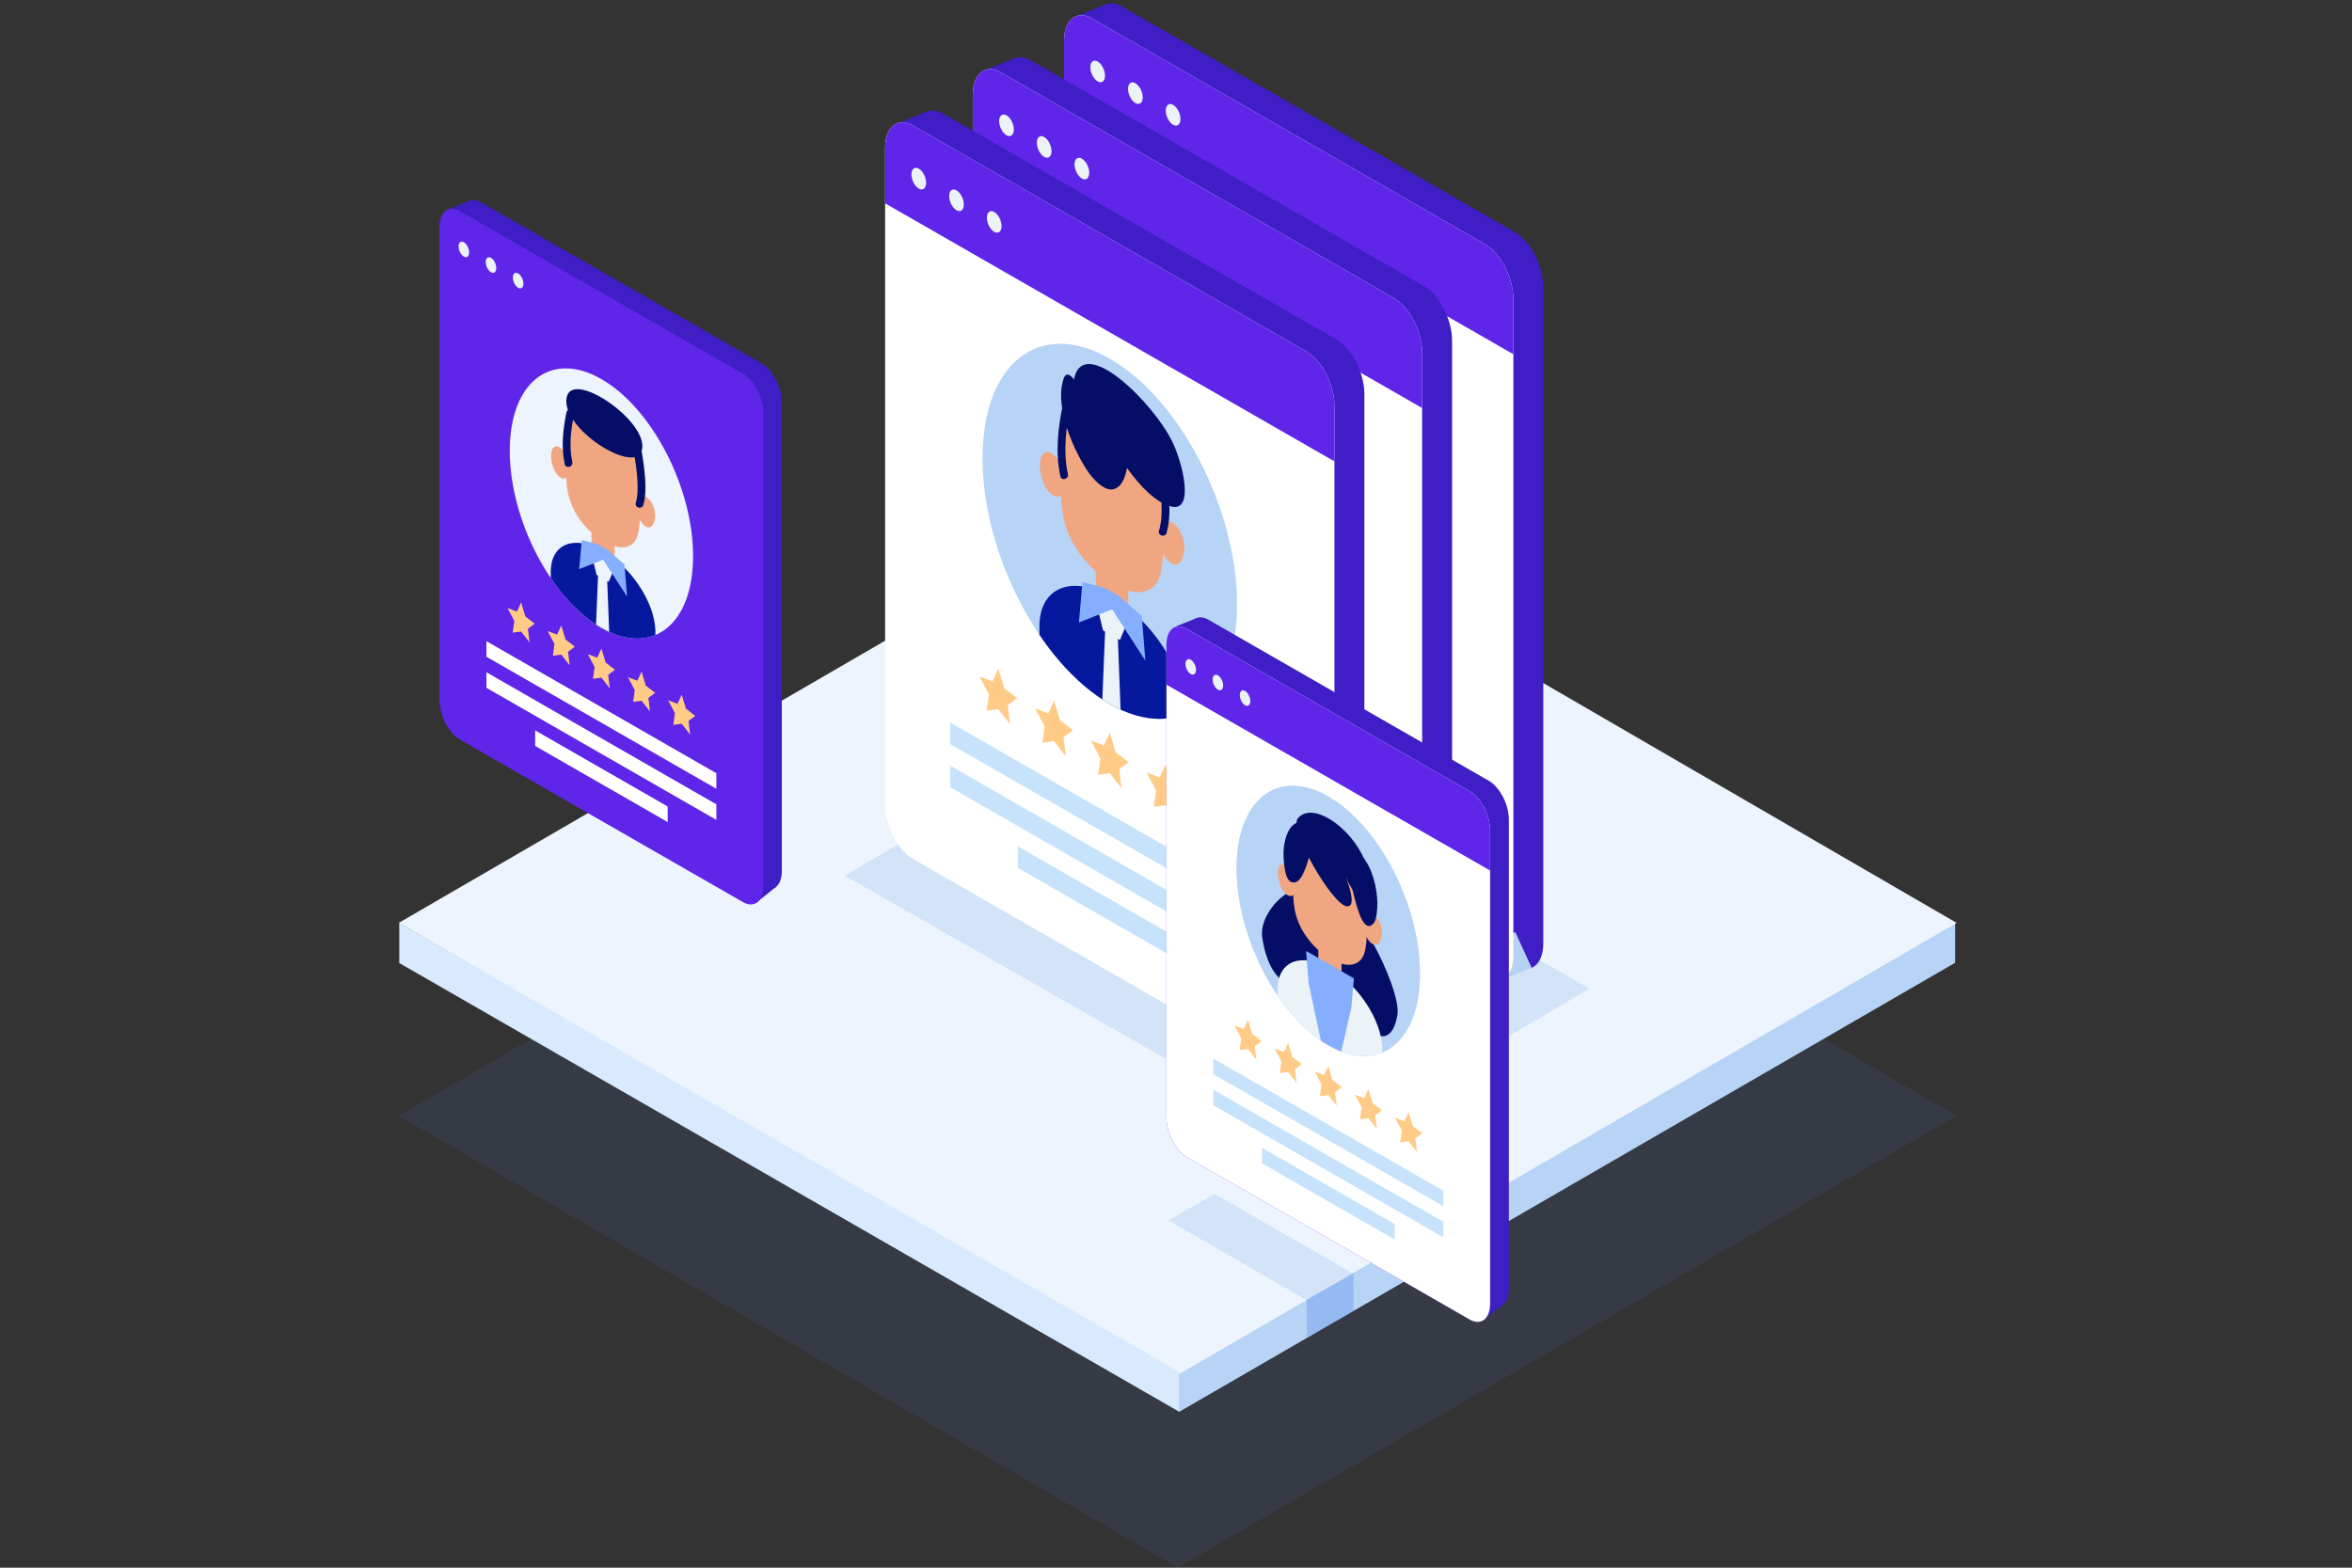 <?xml version="1.0" encoding="utf-8"?>
<!-- Generator: Adobe Illustrator 24.2.3, SVG Export Plug-In . SVG Version: 6.00 Build 0)  -->
<svg version="1.1" id="OBJECTS" xmlns="http://www.w3.org/2000/svg" xmlns:xlink="http://www.w3.org/1999/xlink" x="0px" y="0px"
	 viewBox="0 0 750 500" style="enable-background:new 0 0 750 500;" xml:space="preserve">
<rect x="0" y="0" width="750" height="500" fill="#333333" stroke="none"/>
<style type="text/css">
	.st0{opacity:0.1;fill:#467DE4;}
	.st1{fill:#B7D4F6;}
	.st2{fill:#EEF4FD;}
	.st3{fill:#D9EAFF;}
	.st4{opacity:0.2;fill:#69A5ED;}
	.st5{fill:#3F1EC6;}
	.st6{fill:#B6D2F3;}
	.st7{clip-path:url(#SVGID_2_);fill:#FFFFFF;}
	.st8{clip-path:url(#SVGID_2_);fill:#5F25E9;}
	.st9{fill:#ECF3F7;}
	.st10{clip-path:url(#SVGID_4_);fill:#45A2F1;}
	.st11{clip-path:url(#SVGID_4_);}
	.st12{fill:#06189D;}
	.st13{fill:#040E67;}
	.st14{clip-path:url(#SVGID_4_);fill:#ECF3F7;}
	.st15{clip-path:url(#SVGID_4_);fill:#85AEFE;}
	.st16{fill:#FFCB87;}
	.st17{opacity:0.3;fill:#45A2F1;}
	.st18{clip-path:url(#SVGID_6_);fill:#FFFFFF;}
	.st19{clip-path:url(#SVGID_6_);fill:#5F25E9;}
	.st20{clip-path:url(#SVGID_8_);fill:#45A2F1;}
	.st21{clip-path:url(#SVGID_8_);}
	.st22{clip-path:url(#SVGID_8_);fill:#ECF3F7;}
	.st23{clip-path:url(#SVGID_8_);fill:#85AEFE;}
	.st24{clip-path:url(#SVGID_10_);fill:#FFFFFF;}
	.st25{clip-path:url(#SVGID_10_);fill:#5F25E9;}
	.st26{clip-path:url(#SVGID_12_);fill:#B7D4F6;}
	.st27{clip-path:url(#SVGID_12_);}
	.st28{fill:#F0A681;}
	.st29{clip-path:url(#SVGID_12_);fill:#ECF3F7;}
	.st30{clip-path:url(#SVGID_12_);fill:#85AEFE;}
	.st31{clip-path:url(#SVGID_14_);fill:#5F25E9;}
	.st32{clip-path:url(#SVGID_16_);fill:#EEF4FD;}
	.st33{clip-path:url(#SVGID_16_);}
	.st34{clip-path:url(#SVGID_16_);fill:#85AEFE;}
	.st35{fill:#FFFFFF;}
	.st36{clip-path:url(#SVGID_18_);fill:#FFFFFF;}
	.st37{clip-path:url(#SVGID_18_);fill:#5F25E9;}
	.st38{clip-path:url(#SVGID_20_);fill:#B7D4F6;}
	.st39{clip-path:url(#SVGID_20_);}
	.st40{clip-path:url(#SVGID_20_);fill:#85AEFE;}
	.st41{clip-path:url(#SVGID_22_);}
	.st42{opacity:0.3;fill:#467DE4;}
</style>
<g>
	<polygon class="st0" points="375.54,211.72 127.14,355.86 375.54,500 623.93,355.86 	"/>
	<g>
		<g>
			<polygon class="st1" points="376.06,450.26 623.45,307.07 623.45,294.34 376.06,437.53 			"/>
			<polygon class="st2" points="375.54,150.21 127.14,294.35 375.54,438.49 623.93,294.35 			"/>
			<polygon class="st3" points="376.14,450.33 127.32,307.15 127.32,294.42 376.14,437.61 			"/>
		</g>
		<polygon class="st4" points="421.19,365.9 269.36,279.32 355.04,228.7 506.87,315.28 		"/>
		<g>
			<path class="st5" d="M492.12,300.91c0,6.76-4.04,9.92-9.02,7.06l-125.24-71.94c-4.98-2.86-9.02-10.66-9.02-17.42V9.19
				c0-6.76,4.04-9.92,9.02-7.06L483.1,74.07c4.98,2.86,9.02,10.66,9.02,17.42V300.91z"/>
			<g>
				<polygon class="st5" points="343.29,5.16 352.82,1.35 357.95,11.36 348.53,16.6 				"/>
				<polygon class="st6" points="488.41,308.68 478.88,312.5 473.75,302.49 483.17,297.24 				"/>
			</g>
			<g>
				<g>
					<g>
						<defs>
							<path id="SVGID_1_" d="M482.58,304.73c0,6.76-4.04,9.92-9.02,7.06l-125.24-71.94c-4.98-2.86-9.02-10.66-9.02-17.42V13.01
								c0-6.76,4.04-9.92,9.02-7.06l125.24,71.94c4.98,2.86,9.02,10.66,9.02,17.42V304.73z"/>
						</defs>
						<clipPath id="SVGID_2_">
							<use xlink:href="#SVGID_1_"  style="overflow:visible;"/>
						</clipPath>
						<path class="st7" d="M482.58,304.73c0,6.76-4.04,9.92-9.02,7.06l-125.24-71.94c-4.98-2.86-9.02-10.66-9.02-17.42V13.01
							c0-6.76,4.04-9.92,9.02-7.06l125.24,71.94c4.98,2.86,9.02,10.66,9.02,17.42V304.73z"/>
						<polygon class="st8" points="501.61,123.92 324.6,22.24 324.6,-28.53 501.61,73.15 						"/>
					</g>
					<g>
						<path class="st9" d="M352.37,24.14c0,1.75-1.05,2.57-2.34,1.83c-1.29-0.74-2.34-2.76-2.34-4.52c0-1.75,1.05-2.57,2.34-1.83
							C351.32,20.37,352.37,22.39,352.37,24.14z"/>
						<path class="st9" d="M364.39,31.05c0,1.75-1.05,2.57-2.34,1.83c-1.29-0.74-2.34-2.76-2.34-4.52c0-1.75,1.05-2.57,2.34-1.83
							C363.35,27.28,364.39,29.3,364.39,31.05z"/>
						<path class="st9" d="M376.42,37.96c0,1.75-1.05,2.57-2.34,1.83c-1.29-0.74-2.34-2.76-2.34-4.52c0-1.75,1.05-2.57,2.34-1.83
							C375.37,34.18,376.42,36.2,376.42,37.96z"/>
					</g>
				</g>
				<g>
					<defs>
						<path id="SVGID_3_" d="M451.52,158.6c0,30.42-18.17,44.64-40.58,31.77c-22.41-12.87-40.58-47.97-40.58-78.39
							c0-30.42,18.17-44.64,40.58-31.77C433.35,93.09,451.52,128.18,451.52,158.6z"/>
					</defs>
					<clipPath id="SVGID_4_">
						<use xlink:href="#SVGID_3_"  style="overflow:visible;"/>
					</clipPath>
					<path class="st10" d="M451.52,158.6c0,30.42-18.17,44.64-40.58,31.77c-22.41-12.87-40.58-47.97-40.58-78.39
						c0-30.42,18.17-44.64,40.58-31.77C433.35,93.09,451.52,128.18,451.52,158.6z"/>
					<g class="st11">
						<g>
							<polygon class="st9" points="406.53,159.04 416.81,164.95 416.81,147.6 406.53,141.7 							"/>
							<path class="st9" d="M395.33,115.23c0.1,5.23-0.3,11.14,1.14,16.87c4.35,17.3,26.75,30.57,30.55,17.07
								c1.25-4.43,0.95-10.72,1.01-16.05c0.06-5.89-0.17-11.99-0.57-18.12c-0.66-10.22-8.96-18.72-14.97-22.24
								c-5.44-3.19-15.97-5.08-16.61,4.09C395.47,102.81,395.21,108.93,395.33,115.23z"/>
							<g>
								<path class="st9" d="M396.47,117.57c-0.21-0.8-0.43-1.58-0.69-2.37c-0.05-0.16-0.12-0.42-0.15-0.54
									c0.02,0.09,0.07,0.29,0.15,0.64c-0.09-0.36-0.18-0.72-0.29-1.08c-0.5-1.17-0.52-1.22-0.07-0.15
									c-0.46-1.14-1.27-2.34-2.09-2.87c-0.09-0.1-0.18-0.19-0.28-0.29c-1.23-1.13-2.49-1.17-3.31-0.37
									c-1.79,1.74-1.27,6.27,0.28,9.85c0.67,1.55,1.9,2.99,2.97,3.55c1.43,0.74,2.58,0.18,3.25-1.09
									C396.93,121.55,397,119.64,396.47,117.57z"/>
								<path class="st9" d="M427.09,140.56c0.67,2.05,1.82,3.93,3.25,4.83c1.08,0.68,2.31,0.65,2.97-0.13
									c1.55-1.8,2.08-5.72,0.29-9.52c-0.82-1.74-2.08-3.14-3.31-3.43c-0.1-0.02-0.19-0.03-0.28-0.03
									c-0.82-0.41-1.63-0.14-2.09,0.47c0.45-0.55,0.42-0.53-0.07,0.06c-0.11,0.24-0.2,0.49-0.29,0.75
									c0.08-0.26,0.13-0.4,0.15-0.47c-0.03,0.09-0.09,0.28-0.15,0.37c-0.26,0.5-0.48,1.02-0.69,1.58
									C426.34,136.5,426.41,138.49,427.09,140.56z"/>
							</g>
							<path class="st12" d="M434.81,191.25c-0.49-12.31-10.66-27.76-23.14-34.92c-12.48-7.17-22.65-3.4-23.14,8.34l-0.02-0.01
								v65.89l46.32,26.61v-65.9L434.81,191.25z"/>
						</g>
						<path class="st13" d="M430.92,106.8c-6.04-12.55-28.56-34.77-31.41-19.95c-1.09-1.54-2.52-2.26-3.17-0.59
							c-2.95,7.65,1.53,20.37,7.06,29.13c2.29,3.64,5.95,7.1,8.59,6.5c2.59-0.58,3.8-3.39,4.43-6.8c4.23,5.95,9.4,11.14,14.1,12.29
							C437.95,129.2,434.3,113.81,430.92,106.8z"/>
						<g>
							<g>
								<g>
									<path class="st13" d="M397.59,117.08c-1.54-7.07-0.68-14.34,0.75-21.34c0.32-1.57-2.09-2.24-2.41-0.66
										c-1.53,7.46-2.39,15.15-0.75,22.67C395.52,119.32,397.93,118.65,397.59,117.08L397.59,117.08z"/>
								</g>
							</g>
							<g>
								<g>
									<path class="st13" d="M429.04,135.81c1.04-3.58,1.02-7.43,0.8-11.12c-0.26-4.16-0.87-8.3-1.55-12.42
										c-0.26-1.58-2.67-0.91-2.41,0.66c0.65,3.89,1.22,7.81,1.46,11.75c0.21,3.47,0.28,7.09-0.71,10.46
										C426.17,136.7,428.59,137.36,429.04,135.81L429.04,135.81z"/>
								</g>
							</g>
						</g>
					</g>
					<polygon class="st14" points="408.78,166.89 406.69,158.27 411.7,159.89 411.7,159.89 411.77,159.92 411.77,159.93 
						416.68,163.99 414.16,169.97 413.51,169.6 416.02,234.62 411.52,241.26 406.92,229.39 409.43,167.26 					"/>
					<polygon class="st15" points="413.5,155.7 421.14,162.3 422.28,176.53 411.69,160.18 401.09,164.36 402.23,151.44 
						409.52,153.41 					"/>
				</g>
				<g>
					<polygon class="st16" points="375.39,179.12 377.25,185.3 381.41,188.51 378.4,190.76 379.11,196.78 375.39,191.99 
						371.68,192.51 372.38,187.3 369.38,181.6 373.53,183.16 					"/>
					<polygon class="st16" points="393.16,189.33 395.02,195.51 399.18,198.72 396.17,200.97 396.88,206.99 393.16,202.2 
						389.45,202.72 390.16,197.51 387.15,191.81 391.3,193.37 					"/>
					<polygon class="st16" points="410.93,199.53 412.79,205.72 416.95,208.92 413.94,211.18 414.65,217.2 410.93,212.41 
						407.22,212.93 407.93,207.72 404.92,202.01 409.08,203.58 					"/>
					<polygon class="st16" points="428.71,209.74 430.57,215.92 434.72,219.13 431.72,221.38 432.42,227.41 428.71,222.62 
						424.99,223.14 425.7,217.93 422.69,212.22 426.85,213.79 					"/>
					<polygon class="st16" points="446.48,219.95 448.34,226.13 452.5,229.34 449.49,231.59 450.2,237.62 446.48,232.83 
						442.76,233.35 443.47,228.14 440.46,222.43 444.62,224 					"/>
				</g>
				<g>
					<polygon class="st17" points="461.82,261.62 360.05,203.15 360.05,196.27 461.82,254.73 					"/>
					<polygon class="st17" points="461.82,275.39 360.05,216.92 360.05,210.04 461.82,268.5 					"/>
					<polygon class="st17" points="440.26,276.34 381.61,242.65 381.61,235.76 440.26,269.46 					"/>
				</g>
			</g>
		</g>
		<g>
			<path class="st5" d="M463.04,318.08c0,6.76-4.04,9.92-9.02,7.06l-125.24-71.94c-4.98-2.86-9.02-10.66-9.02-17.42V26.35
				c0-6.76,4.04-9.92,9.02-7.06l125.24,71.94c4.98,2.86,9.02,10.66,9.02,17.42V318.08z"/>
			<g>
				<polygon class="st5" points="314.21,22.33 323.74,18.51 328.87,28.52 319.45,33.77 				"/>
				<polygon class="st6" points="459.33,325.85 449.8,329.66 444.67,319.65 454.09,314.4 				"/>
			</g>
			<g>
				<g>
					<g>
						<defs>
							<path id="SVGID_5_" d="M453.49,321.9c0,6.76-4.04,9.92-9.02,7.06l-125.24-71.94c-4.98-2.86-9.02-10.66-9.02-17.42V30.17
								c0-6.76,4.04-9.92,9.02-7.06l125.24,71.94c4.98,2.86,9.02,10.66,9.02,17.42V321.9z"/>
						</defs>
						<clipPath id="SVGID_6_">
							<use xlink:href="#SVGID_5_"  style="overflow:visible;"/>
						</clipPath>
						<path class="st18" d="M453.49,321.9c0,6.76-4.04,9.92-9.02,7.06l-125.24-71.94c-4.98-2.86-9.02-10.66-9.02-17.42V30.17
							c0-6.76,4.04-9.92,9.02-7.06l125.24,71.94c4.98,2.86,9.02,10.66,9.02,17.42V321.9z"/>
						<polygon class="st19" points="472.53,141.08 295.52,39.4 295.52,-11.37 472.53,90.31 						"/>
					</g>
					<g>
						<path class="st9" d="M323.29,41.31c0,1.75-1.05,2.57-2.34,1.83c-1.29-0.74-2.34-2.76-2.34-4.52c0-1.75,1.05-2.57,2.34-1.83
							C322.24,37.53,323.29,39.55,323.29,41.31z"/>
						<path class="st9" d="M335.31,48.21c0,1.75-1.05,2.57-2.34,1.83c-1.29-0.74-2.34-2.76-2.34-4.52c0-1.75,1.05-2.57,2.34-1.83
							C334.26,44.44,335.31,46.46,335.31,48.21z"/>
						<path class="st9" d="M347.33,55.12c0,1.75-1.05,2.57-2.34,1.83c-1.29-0.74-2.34-2.76-2.34-4.52c0-1.75,1.05-2.57,2.34-1.83
							C346.29,51.34,347.33,53.37,347.33,55.12z"/>
					</g>
				</g>
				<g>
					<defs>
						<path id="SVGID_7_" d="M422.43,175.77c0,30.42-18.17,44.64-40.58,31.77c-22.41-12.87-40.58-47.97-40.58-78.38
							c0-30.42,18.17-44.64,40.58-31.77C404.26,110.25,422.43,145.35,422.43,175.77z"/>
					</defs>
					<clipPath id="SVGID_8_">
						<use xlink:href="#SVGID_7_"  style="overflow:visible;"/>
					</clipPath>
					<path class="st20" d="M422.43,175.77c0,30.42-18.17,44.64-40.58,31.77c-22.41-12.87-40.58-47.97-40.58-78.38
						c0-30.42,18.17-44.64,40.58-31.77C404.26,110.25,422.43,145.35,422.43,175.77z"/>
					<g class="st21">
						<g>
							<polygon class="st9" points="377.45,176.2 387.73,182.11 387.73,164.77 377.45,158.86 							"/>
							<path class="st9" d="M366.25,132.39c0.1,5.23-0.3,11.14,1.14,16.87c4.35,17.3,26.75,30.57,30.55,17.07
								c1.25-4.43,0.95-10.72,1.01-16.05c0.06-5.89-0.17-11.99-0.57-18.12c-0.66-10.22-8.96-18.72-14.97-22.24
								c-5.44-3.18-15.97-5.08-16.61,4.09C366.39,119.97,366.13,126.1,366.25,132.39z"/>
							<g>
								<path class="st9" d="M367.38,134.73c-0.21-0.8-0.43-1.58-0.69-2.37c-0.05-0.16-0.12-0.42-0.15-0.54
									c0.02,0.09,0.07,0.29,0.15,0.64c-0.09-0.36-0.18-0.72-0.29-1.08c-0.5-1.17-0.52-1.22-0.07-0.15
									c-0.46-1.14-1.27-2.34-2.09-2.87c-0.09-0.1-0.18-0.19-0.28-0.29c-1.23-1.13-2.49-1.17-3.31-0.37
									c-1.79,1.74-1.27,6.27,0.28,9.85c0.67,1.55,1.9,2.99,2.97,3.55c1.43,0.74,2.58,0.19,3.25-1.09
									C367.85,138.71,367.92,136.81,367.38,134.73z"/>
								<path class="st9" d="M398.01,157.72c0.67,2.05,1.82,3.93,3.25,4.83c1.08,0.68,2.31,0.65,2.97-0.13
									c1.55-1.8,2.08-5.72,0.29-9.52c-0.82-1.74-2.08-3.14-3.31-3.43c-0.1-0.02-0.19-0.03-0.28-0.03
									c-0.82-0.41-1.63-0.14-2.09,0.47c0.45-0.55,0.42-0.53-0.07,0.06c-0.11,0.24-0.2,0.49-0.29,0.75
									c0.08-0.26,0.13-0.4,0.15-0.47c-0.03,0.09-0.09,0.27-0.15,0.37c-0.26,0.5-0.48,1.02-0.69,1.58
									C397.26,153.66,397.33,155.65,398.01,157.72z"/>
							</g>
							<path class="st12" d="M405.73,208.41c-0.49-12.31-10.66-27.76-23.14-34.92c-12.48-7.17-22.65-3.4-23.14,8.34l-0.02-0.01
								v65.89l46.32,26.61v-65.9L405.73,208.41z"/>
						</g>
						<path class="st13" d="M401.84,123.96c-6.04-12.55-28.56-34.77-31.41-19.95c-1.09-1.54-2.52-2.26-3.17-0.59
							c-2.95,7.65,1.53,20.37,7.06,29.13c2.29,3.64,5.95,7.1,8.59,6.51c2.59-0.58,3.8-3.39,4.43-6.81
							c4.23,5.95,9.4,11.14,14.1,12.29C408.87,146.36,405.22,130.97,401.84,123.96z"/>
						<g>
							<g>
								<g>
									<path class="st13" d="M368.51,134.25c-1.54-7.07-0.68-14.34,0.75-21.34c0.32-1.57-2.09-2.24-2.41-0.66
										c-1.53,7.46-2.39,15.15-0.75,22.67C366.44,136.48,368.85,135.82,368.51,134.25L368.51,134.25z"/>
								</g>
							</g>
							<g>
								<g>
									<path class="st13" d="M399.96,152.97c1.04-3.58,1.02-7.43,0.8-11.12c-0.26-4.16-0.87-8.3-1.55-12.42
										c-0.26-1.58-2.67-0.91-2.41,0.66c0.65,3.89,1.22,7.81,1.46,11.75c0.21,3.47,0.28,7.09-0.71,10.46
										C397.09,153.86,399.51,154.52,399.96,152.97L399.96,152.97z"/>
								</g>
							</g>
						</g>
					</g>
					<polygon class="st22" points="379.7,184.05 377.61,175.44 382.62,177.06 382.62,177.05 382.68,177.08 382.68,177.09 
						387.6,181.15 385.08,187.13 384.42,186.76 386.94,251.79 382.44,258.42 377.84,246.56 380.35,184.42 					"/>
					<polygon class="st23" points="384.41,172.86 392.06,179.46 393.19,193.69 382.6,177.34 372.01,181.52 373.15,168.6 
						380.44,170.57 					"/>
				</g>
				<g>
					<polygon class="st16" points="346.31,196.28 348.17,202.46 352.33,205.67 349.32,207.92 350.03,213.95 346.31,209.16 
						342.59,209.67 343.3,204.47 340.3,198.76 344.45,200.33 					"/>
					<polygon class="st16" points="364.08,206.49 365.94,212.67 370.1,215.88 367.09,218.13 367.8,224.15 364.08,219.37 
						360.37,219.88 361.07,214.67 358.07,208.97 362.22,210.53 					"/>
					<polygon class="st16" points="381.85,216.7 383.71,222.88 387.87,226.09 384.86,228.34 385.57,234.36 381.85,229.57 
						378.14,230.09 378.85,224.88 375.84,219.18 379.99,220.74 					"/>
					<polygon class="st16" points="399.63,226.91 401.48,233.09 405.64,236.3 402.63,238.55 403.34,244.57 399.63,239.78 
						395.91,240.3 396.62,235.09 393.61,229.38 397.77,230.95 					"/>
					<polygon class="st16" points="417.4,237.11 419.26,243.29 423.41,246.5 420.41,248.76 421.12,254.78 417.4,249.99 
						413.68,250.51 414.39,245.3 411.38,239.59 415.54,241.16 					"/>
				</g>
				<g>
					<polygon class="st17" points="432.74,278.78 330.97,220.32 330.97,213.43 432.74,271.89 					"/>
					<polygon class="st17" points="432.74,292.55 330.97,234.09 330.97,227.2 432.74,285.66 					"/>
					<polygon class="st17" points="411.18,293.51 352.53,259.81 352.53,252.93 411.18,286.62 					"/>
				</g>
			</g>
		</g>
		<g>
			<path class="st5" d="M435.07,335.08c0,6.76-4.04,9.92-9.02,7.06L300.81,270.2c-4.98-2.86-9.02-10.66-9.02-17.42V43.36
				c0-6.76,4.04-9.92,9.02-7.06l125.24,71.94c4.98,2.86,9.02,10.66,9.02,17.42V335.08z"/>
			<g>
				<polygon class="st5" points="286.24,39.33 295.77,35.51 300.9,45.53 291.48,50.77 				"/>
				<polygon class="st6" points="431.36,342.85 421.83,346.66 416.7,336.65 426.12,331.41 				"/>
			</g>
			<g>
				<g>
					<g>
						<defs>
							<path id="SVGID_9_" d="M425.53,338.9c0,6.76-4.04,9.92-9.02,7.06l-125.24-71.94c-4.98-2.86-9.02-10.66-9.02-17.42V47.17
								c0-6.76,4.04-9.92,9.02-7.06l125.24,71.94c4.98,2.86,9.02,10.66,9.02,17.42V338.9z"/>
						</defs>
						<clipPath id="SVGID_10_">
							<use xlink:href="#SVGID_9_"  style="overflow:visible;"/>
						</clipPath>
						<path class="st24" d="M425.53,338.9c0,6.76-4.04,9.92-9.02,7.06l-125.24-71.94c-4.98-2.86-9.02-10.66-9.02-17.42V47.17
							c0-6.76,4.04-9.92,9.02-7.06l125.24,71.94c4.98,2.86,9.02,10.66,9.02,17.42V338.9z"/>
						<polygon class="st25" points="444.56,158.09 267.55,56.41 267.55,5.64 444.56,107.32 						"/>
					</g>
					<g>
						<path class="st9" d="M295.32,58.31c0,1.75-1.05,2.57-2.34,1.83c-1.29-0.74-2.34-2.76-2.34-4.52c0-1.75,1.05-2.57,2.34-1.83
							C294.27,54.53,295.32,56.56,295.32,58.31z"/>
						<path class="st9" d="M307.34,65.22c0,1.75-1.05,2.57-2.34,1.83c-1.29-0.74-2.34-2.76-2.34-4.52s1.05-2.57,2.34-1.83
							C306.3,61.44,307.34,63.46,307.34,65.22z"/>
						<path class="st9" d="M319.37,72.12c0,1.75-1.05,2.57-2.34,1.83c-1.29-0.74-2.34-2.76-2.34-4.52c0-1.75,1.05-2.57,2.34-1.83
							C318.32,68.35,319.37,70.37,319.37,72.12z"/>
					</g>
				</g>
				<g>
					<defs>
						<path id="SVGID_11_" d="M394.47,192.77c0,30.42-18.17,44.64-40.58,31.77c-22.41-12.87-40.58-47.97-40.58-78.38
							c0-30.42,18.17-44.64,40.58-31.77C376.3,127.26,394.47,162.35,394.47,192.77z"/>
					</defs>
					<clipPath id="SVGID_12_">
						<use xlink:href="#SVGID_11_"  style="overflow:visible;"/>
					</clipPath>
					<path class="st26" d="M394.47,192.77c0,30.42-18.17,44.64-40.58,31.77c-22.41-12.87-40.58-47.97-40.58-78.38
						c0-30.42,18.17-44.64,40.58-31.77C376.3,127.26,394.47,162.35,394.47,192.77z"/>
					<g class="st27">
						<g>
							<path class="st28" d="M376.55,169.9c-0.82-1.74-2.08-3.14-3.31-3.43c-0.1-0.02-0.19-0.03-0.28-0.03
								c-0.77-0.38-1.51-0.16-1.98,0.37c0-0.01,0-0.02,0-0.03c0.25-0.31,0.25-0.32,0-0.02c0.05-5.73-0.18-11.64-0.57-17.59
								c-0.66-10.22-8.96-18.72-14.97-22.24c-5.44-3.19-15.97-5.08-16.61,4.09c-0.39,5.51-0.62,11.17-0.56,16.97
								c-0.27-0.63-0.27-0.62,0,0.02c0,0.01,0,0.02,0,0.03c-0.47-1.07-1.22-2.16-1.99-2.67c-0.09-0.1-0.18-0.19-0.28-0.29
								c-1.23-1.13-2.49-1.17-3.31-0.37c-1.79,1.73-1.27,6.27,0.28,9.84c0.67,1.55,1.9,2.99,2.97,3.55c0.95,0.49,1.77,0.4,2.41-0.08
								c0.1,2.73,0.37,5.5,1.05,8.24c1.57,6.26,5.51,11.97,10.07,16.1v10.84l10.28,5.9v-10.69c4.73,1.27,8.78-0.02,10.21-5.09
								c0.55-1.95,0.79-4.26,0.9-6.68c0.65,1.23,1.46,2.29,2.41,2.9c1.08,0.68,2.31,0.65,2.97-0.13
								C377.81,177.62,378.34,173.69,376.55,169.9z"/>
							<path class="st12" d="M377.76,225.41c-0.49-12.31-10.66-27.76-23.14-34.92c-12.48-7.17-22.65-3.41-23.14,8.34l-0.02-0.01
								v65.89l46.32,26.61v-65.9L377.76,225.41z"/>
						</g>
						<path class="st13" d="M373.87,140.97c-6.04-12.55-28.56-34.77-31.41-19.95c-1.09-1.54-2.52-2.26-3.17-0.59
							c-2.95,7.65,1.53,20.37,7.06,29.13c2.29,3.64,5.95,7.1,8.59,6.5c2.59-0.58,3.8-3.39,4.43-6.8c4.23,5.95,9.4,11.14,14.1,12.29
							C380.9,163.36,377.25,147.98,373.87,140.97z"/>
						<g>
							<g>
								<g>
									<path class="st13" d="M340.54,151.25c-1.54-7.07-0.68-14.34,0.75-21.34c0.32-1.57-2.09-2.24-2.41-0.66
										c-1.53,7.46-2.39,15.15-0.75,22.67C338.47,153.48,340.88,152.82,340.54,151.25L340.54,151.25z"/>
								</g>
							</g>
							<g>
								<g>
									<path class="st13" d="M371.99,169.98c1.04-3.58,1.02-7.43,0.8-11.12c-0.26-4.16-0.87-8.3-1.55-12.42
										c-0.26-1.58-2.67-0.91-2.41,0.66c0.65,3.89,1.22,7.81,1.46,11.75c0.21,3.47,0.28,7.09-0.71,10.46
										C369.13,170.86,371.54,171.52,371.99,169.98L371.99,169.98z"/>
								</g>
							</g>
						</g>
					</g>
					<polygon class="st29" points="351.74,201.05 349.64,192.44 354.66,194.06 354.66,194.05 354.72,194.08 354.72,194.09 
						359.63,198.15 357.11,204.14 356.46,203.76 358.97,268.79 354.47,275.43 349.87,263.56 352.39,201.42 					"/>
					<polygon class="st30" points="356.45,189.86 364.09,196.46 365.23,210.7 354.64,194.35 344.04,198.53 345.18,185.61 
						352.47,187.58 					"/>
				</g>
				<g>
					<polygon class="st16" points="318.34,213.28 320.2,219.46 324.36,222.67 321.35,224.92 322.06,230.95 318.34,226.16 
						314.63,226.68 315.33,221.47 312.33,215.76 316.48,217.33 					"/>
					<polygon class="st16" points="336.11,223.49 337.97,229.67 342.13,232.88 339.12,235.13 339.83,241.16 336.11,236.37 
						332.4,236.89 333.11,231.68 330.1,225.97 334.26,227.54 					"/>
					<polygon class="st16" points="353.89,233.7 355.74,239.88 359.9,243.09 356.89,245.34 357.6,251.37 353.89,246.58 
						350.17,247.1 350.88,241.89 347.87,236.18 352.03,237.75 					"/>
					<polygon class="st16" points="371.66,243.91 373.52,250.09 377.67,253.3 374.67,255.55 375.38,261.57 371.66,256.79 
						367.94,257.3 368.65,252.09 365.64,246.39 369.8,247.95 					"/>
					<polygon class="st16" points="389.43,254.12 391.29,260.3 395.45,263.51 392.44,265.76 393.15,271.78 389.43,266.99 
						385.71,267.51 386.42,262.3 383.41,256.6 387.57,258.16 					"/>
				</g>
				<g>
					<polygon class="st17" points="404.78,295.78 303,237.32 303,230.43 404.78,288.9 					"/>
					<polygon class="st17" points="404.78,309.55 303,251.09 303,244.2 404.78,302.67 					"/>
					<polygon class="st17" points="383.21,310.51 324.56,276.81 324.56,269.93 383.21,303.62 					"/>
				</g>
			</g>
		</g>
		<g>
			<g>
				<g>
					<path class="st5" d="M249.3,277.82c0,4.83-2.88,7.08-6.44,5.04l-89.39-51.35c-3.55-2.04-6.44-7.61-6.44-12.43V69.6
						c0-4.83,2.88-7.08,6.44-5.04l89.39,51.35c3.55,2.04,6.44,7.61,6.44,12.43V277.82z"/>
					<g>
						<polygon class="st5" points="143.07,66.72 149.87,64 153.53,71.15 146.81,74.89 						"/>
						<polygon class="st5" points="247.48,282.83 241.11,287.96 236.19,278.94 242.91,275.2 						"/>
					</g>
				</g>
				<g>
					<g>
						<g>
							<defs>
								<path id="SVGID_13_" d="M243.38,282.62c0,4.87-2.91,7.15-6.5,5.08l-90.21-51.82c-3.59-2.06-6.5-7.68-6.5-12.55V72.5
									c0-4.87,2.91-7.15,6.5-5.08l90.21,51.82c3.59,2.06,6.5,7.68,6.5,12.55V282.62z"/>
							</defs>
							<clipPath id="SVGID_14_">
								<use xlink:href="#SVGID_13_"  style="overflow:visible;"/>
							</clipPath>
							<path class="st31" d="M243.38,282.62c0,4.87-2.91,7.15-6.5,5.08l-90.21-51.82c-3.59-2.06-6.5-7.68-6.5-12.55V72.5
								c0-4.87,2.91-7.15,6.5-5.08l90.21,51.82c3.59,2.06,6.5,7.68,6.5,12.55V282.62z"/>
							<polygon class="st31" points="257.09,152.39 129.59,79.15 129.59,42.58 257.09,115.82 							"/>
						</g>
						<g>
							<path class="st9" d="M149.59,80.52c0,1.26-0.75,1.85-1.68,1.32c-0.93-0.53-1.68-1.99-1.68-3.25s0.75-1.85,1.68-1.32
								C148.84,77.8,149.59,79.26,149.59,80.52z"/>
							<path class="st9" d="M158.25,85.5c0,1.26-0.75,1.85-1.68,1.32c-0.93-0.53-1.68-1.99-1.68-3.25c0-1.26,0.75-1.85,1.68-1.32
								C157.5,82.78,158.25,84.23,158.25,85.5z"/>
							<path class="st9" d="M166.92,90.47c0,1.26-0.76,1.85-1.68,1.32c-0.93-0.53-1.69-1.99-1.69-3.25c0-1.26,0.75-1.85,1.69-1.32
								C166.16,87.75,166.92,89.21,166.92,90.47z"/>
						</g>
					</g>
					<g>
						<defs>
							<path id="SVGID_15_" d="M221.01,177.37c0,21.91-13.09,32.15-29.23,22.88c-16.14-9.27-29.23-34.55-29.23-56.46
								c0-21.91,13.09-32.15,29.23-22.88C207.92,130.18,221.01,155.46,221.01,177.37z"/>
						</defs>
						<clipPath id="SVGID_16_">
							<use xlink:href="#SVGID_15_"  style="overflow:visible;"/>
						</clipPath>
						<path class="st32" d="M221.01,177.37c0,21.91-13.09,32.15-29.23,22.88c-16.14-9.27-29.23-34.55-29.23-56.46
							c0-21.91,13.09-32.15,29.23-22.88C207.92,130.18,221.01,155.46,221.01,177.37z"/>
						<g class="st33">
							<g>
								<path class="st28" d="M208.1,160.89c-0.59-1.25-1.5-2.26-2.38-2.47c-0.07-0.02-0.13-0.02-0.2-0.02
									c-0.55-0.27-1.09-0.12-1.43,0.26c0-0.01,0-0.01,0-0.02c0.19-0.23,0.19-0.23,0-0.01c0.03-4.13-0.13-8.39-0.41-12.67
									c-0.48-7.36-6.46-13.48-10.78-16.02c-3.92-2.29-11.5-3.66-11.96,2.95c-0.28,3.98-0.44,8.07-0.39,12.25
									c-0.21-0.49-0.21-0.49,0,0.01c0,0.01,0,0.01,0,0.02c-0.34-0.78-0.89-1.58-1.45-1.94c-0.07-0.07-0.13-0.14-0.2-0.21
									c-0.89-0.82-1.79-0.85-2.38-0.27c-1.29,1.25-0.91,4.51,0.2,7.09c0.48,1.11,1.37,2.16,2.14,2.56
									c0.68,0.35,1.27,0.27,1.74-0.08c0.07,1.97,0.26,3.98,0.76,5.96c1.13,4.51,3.97,8.63,7.25,11.6v7.81l7.4,4.25v-7.7
									c3.41,0.92,6.33-0.01,7.35-3.66c0.4-1.4,0.57-3.07,0.65-4.81c0.47,0.89,1.05,1.65,1.74,2.09c0.78,0.49,1.66,0.47,2.14-0.1
									C209.01,166.45,209.39,163.63,208.1,160.89z"/>
								<path class="st12" d="M208.98,200.88c-0.35-8.87-7.68-19.99-16.67-25.15c-8.99-5.16-16.31-2.45-16.67,6.01l-0.02-0.01v47.46
									l33.37,19.17v-47.46L208.98,200.88z"/>
							</g>
							<path class="st13" d="M204.64,140.7c-2.22-9.19-22.21-22.13-23.93-14.01c-2.07,9.75,21.02,24.38,23.8,17.38
								C204.92,143.05,204.93,141.91,204.64,140.7z"/>
							<g>
								<g>
									<g>
										<path class="st13" d="M182.5,147.37c-1.09-5.02-0.48-10.2,0.54-15.19c0.32-1.57-2.09-2.24-2.41-0.66
											c-1.11,5.44-1.74,11.03-0.54,16.52C180.43,149.6,182.84,148.94,182.5,147.37L182.5,147.37z"/>
									</g>
								</g>
								<g>
									<g>
										<path class="st13" d="M205.15,161.05c0.76-2.6,0.75-5.42,0.59-8.1c-0.19-3.03-0.63-6.04-1.13-9.04
											c-0.26-1.58-2.67-0.91-2.41,0.66c0.46,2.77,0.86,5.56,1.04,8.37c0.15,2.47,0.2,5.04-0.5,7.44
											C202.29,161.93,204.7,162.59,205.15,161.05L205.15,161.05z"/>
									</g>
								</g>
							</g>
						</g>
						<polygon class="st32" points="190.23,183.33 188.72,177.13 192.33,178.3 192.33,178.29 192.38,178.32 192.38,178.32 
							195.91,181.25 194.1,185.56 193.63,185.29 195.44,232.12 192.2,236.91 188.88,228.36 190.7,183.6 						"/>
						<polygon class="st34" points="193.62,175.28 199.13,180.03 199.95,190.28 192.32,178.5 184.69,181.52 185.51,172.21 
							190.76,173.63 						"/>
					</g>
					<g>
						<polygon class="st16" points="166.18,192.14 167.52,196.6 170.51,198.91 168.34,200.53 168.86,204.87 166.18,201.42 
							163.5,201.79 164.01,198.04 161.84,193.93 164.84,195.06 						"/>
						<polygon class="st16" points="178.98,199.5 180.32,203.95 183.31,206.26 181.14,207.88 181.66,212.22 178.98,208.77 
							176.3,209.15 176.81,205.39 174.65,201.28 177.64,202.41 						"/>
						<polygon class="st16" points="191.78,206.85 193.12,211.3 196.11,213.61 193.94,215.23 194.46,219.58 191.78,216.13 
							189.1,216.5 189.61,212.75 187.45,208.64 190.44,209.77 						"/>
						<polygon class="st16" points="204.58,214.2 205.92,218.66 208.91,220.97 206.75,222.59 207.26,226.93 204.58,223.48 
							201.9,223.85 202.41,220.1 200.25,215.99 203.24,217.12 						"/>
						<polygon class="st16" points="217.38,221.56 218.72,226.01 221.71,228.32 219.55,229.94 220.06,234.28 217.38,230.83 
							214.7,231.21 215.21,227.45 213.05,223.34 216.04,224.47 						"/>
					</g>
					<g>
						<polygon class="st35" points="228.43,251.57 155.12,209.46 155.12,204.5 228.43,246.61 						"/>
						<polygon class="st35" points="228.43,261.49 155.12,219.38 155.12,214.42 228.43,256.53 						"/>
						<polygon class="st35" points="212.9,262.18 170.65,237.91 170.65,232.95 212.9,257.22 						"/>
					</g>
				</g>
			</g>
			<g>
				<g>
					<path class="st5" d="M481.15,410.91c0,4.83-2.88,7.08-6.44,5.04l-89.39-51.35c-3.55-2.04-6.44-7.61-6.44-12.43V202.69
						c0-4.83,2.88-7.08,6.44-5.04L474.71,249c3.56,2.04,6.44,7.61,6.44,12.43V410.91z"/>
					<g>
						<polygon class="st5" points="374.92,199.81 381.72,197.09 385.38,204.23 378.66,207.98 						"/>
						<polygon class="st5" points="479.19,416.08 473.1,420.93 468.04,412.03 474.76,408.29 						"/>
					</g>
				</g>
				<g>
					<g>
						<g>
							<defs>
								<path id="SVGID_17_" d="M475.16,415.77c0,4.87-2.91,7.14-6.5,5.08l-90.21-51.82c-3.59-2.06-6.49-7.68-6.49-12.55V205.64
									c0-4.87,2.91-7.14,6.49-5.08l90.21,51.82c3.59,2.06,6.5,7.68,6.5,12.55V415.77z"/>
							</defs>
							<use xlink:href="#SVGID_17_"  style="overflow:visible;fill:#5F25E9;"/>
							<clipPath id="SVGID_18_">
								<use xlink:href="#SVGID_17_"  style="overflow:visible;"/>
							</clipPath>
							<path class="st36" d="M475.16,415.77c0,4.87-2.91,7.14-6.5,5.08l-90.21-51.82c-3.59-2.06-6.49-7.68-6.49-12.55V205.64
								c0-4.87,2.91-7.14,6.49-5.08l90.21,51.82c3.59,2.06,6.5,7.68,6.5,12.55V415.77z"/>
							<polygon class="st37" points="488.88,285.53 361.38,212.29 361.38,175.72 488.88,248.96 							"/>
						</g>
						<g>
							<path class="st9" d="M381.38,213.66c0,1.26-0.76,1.85-1.68,1.32c-0.93-0.53-1.68-1.99-1.68-3.25c0-1.26,0.75-1.85,1.68-1.32
								C380.62,210.94,381.38,212.4,381.38,213.66z"/>
							<path class="st9" d="M390.04,218.64c0,1.26-0.75,1.85-1.68,1.32c-0.93-0.53-1.68-1.99-1.68-3.25c0-1.26,0.75-1.85,1.68-1.32
								C389.29,215.92,390.04,217.37,390.04,218.64z"/>
							<path class="st9" d="M398.7,223.61c0,1.26-0.75,1.85-1.68,1.32c-0.93-0.53-1.68-1.99-1.68-3.25c0-1.26,0.75-1.85,1.68-1.32
								C397.95,220.89,398.7,222.35,398.7,223.61z"/>
						</g>
					</g>
					<g>
						<defs>
							<path id="SVGID_19_" d="M452.79,310.51c0,21.91-13.09,32.15-29.23,22.88c-16.14-9.27-29.23-34.55-29.23-56.46
								c0-21.91,13.09-32.15,29.23-22.88C439.71,263.32,452.79,288.6,452.79,310.51z"/>
						</defs>
						<use xlink:href="#SVGID_19_"  style="overflow:visible;fill:#B7D4F6;"/>
						<clipPath id="SVGID_20_">
							<use xlink:href="#SVGID_19_"  style="overflow:visible;"/>
						</clipPath>
						<path class="st38" d="M452.79,310.51c0,21.91-13.09,32.15-29.23,22.88c-16.14-9.27-29.23-34.55-29.23-56.46
							c0-21.91,13.09-32.15,29.23-22.88C439.71,263.32,452.79,288.6,452.79,310.51z"/>
						<g class="st39">
							<path class="st13" d="M409.47,313.19c8.74,5.78,21.16-6.77,14.61-23.9c-5.7-14.9-23.04-0.35-21.59,9.62
								C403.59,306.55,406.29,311.08,409.47,313.19z"/>
							<path class="st13" d="M438.63,329.94c-8.74-4.26-21.16-31.08-14.61-40.68c5.7-8.35,23.04,26.13,21.59,34.43
								C444.51,330.05,441.81,331.49,438.63,329.94z"/>
							<g>
								<polygon class="st28" points="420.39,310.83 427.8,315.08 427.8,302.59 420.39,298.34 								"/>
								<path class="st28" d="M412.32,279.27c0.07,3.77-0.22,8.02,0.82,12.15c3.13,12.47,19.27,22.02,22.01,12.3
									c0.9-3.19,0.69-7.72,0.73-11.56c0.05-4.24-0.12-8.63-0.41-13.05c-0.48-7.36-6.45-13.48-10.78-16.02
									c-3.92-2.29-11.5-3.66-11.96,2.95C412.42,270.33,412.24,274.74,412.32,279.27z"/>
								<g>
									<path class="st28" d="M413.14,280.96c-0.15-0.58-0.31-1.14-0.5-1.71c-0.04-0.11-0.08-0.3-0.11-0.39
										c0.02,0.07,0.05,0.21,0.11,0.47c-0.06-0.26-0.13-0.52-0.21-0.78c-0.36-0.84-0.37-0.87-0.05-0.11
										c-0.33-0.82-0.92-1.68-1.51-2.07c-0.06-0.07-0.13-0.14-0.2-0.21c-0.89-0.81-1.79-0.85-2.38-0.27
										c-1.29,1.25-0.91,4.52,0.2,7.09c0.48,1.11,1.37,2.16,2.14,2.56c1.03,0.53,1.86,0.13,2.34-0.79
										C413.47,283.82,413.53,282.45,413.14,280.96z"/>
									<path class="st28" d="M435.2,297.51c0.48,1.48,1.31,2.83,2.34,3.48c0.78,0.49,1.66,0.46,2.14-0.1
										c1.12-1.3,1.5-4.12,0.21-6.86c-0.59-1.26-1.5-2.26-2.38-2.47c-0.07-0.02-0.14-0.02-0.2-0.02c-0.59-0.29-1.18-0.1-1.51,0.34
										c0.32-0.4,0.31-0.38-0.05,0.05c-0.08,0.17-0.14,0.35-0.2,0.54c0.06-0.19,0.09-0.29,0.11-0.34
										c-0.02,0.07-0.07,0.2-0.11,0.27c-0.19,0.36-0.35,0.73-0.5,1.14C434.66,294.59,434.71,296.02,435.2,297.51z"/>
								</g>
								<path class="st9" d="M440.76,334.02c-0.35-8.87-7.68-19.99-16.67-25.15c-8.99-5.16-16.31-2.45-16.67,6.01l-0.02-0.01v47.46
									l33.37,19.17v-47.46L440.76,334.02z"/>
							</g>
							<path class="st13" d="M436.75,278.67c-0.57-1.74-1.16-3.29-1.56-4.26c-4.31-10.49-16.63-19.06-21.35-13.39
								c-2.94,3.53,11,27.54,15.61,28.04c3.06,0.33,0.91-6.16-0.29-9.37c1.16,3.1,5.89,10.49,8.26,9.84
								C439.59,288.91,438.22,283.15,436.75,278.67z"/>
							<g>
								<g>
									<path class="st13" d="M410.65,274.81c1.56,14.52,6.95-4.24,7.05-9.7l-0.77-0.77C412.7,260.88,409.92,268.06,410.65,274.81z
										"/>
									<g>
										<path class="st13" d="M409.4,274.81c0.19,1.78,0.53,7.32,3.61,6.59c0.95-0.23,1.61-1.11,2.08-1.91
											c0.64-1.08,1.1-2.28,1.52-3.46c0.93-2.65,1.63-5.41,2.05-8.18c0.1-0.63,0.18-1.26,0.24-1.9c0.02-0.22,0.04-0.44,0.04-0.66
											c0.01-0.55-0.21-0.91-0.57-1.28c-1.19-1.2-2.75-2.19-4.51-1.7c-2.05,0.58-3.15,2.75-3.76,4.62
											C409.29,269.45,409.13,272.2,409.4,274.81c0.07,0.67,0.52,1.25,1.25,1.25c0.62,0,1.32-0.57,1.25-1.25
											c-0.18-1.69-0.17-3.48,0.11-5.11c0.25-1.45,0.6-2.76,1.33-3.9c0.07-0.11,0.15-0.22,0.22-0.33
											c-0.16,0.22,0.11-0.13,0.14-0.16c0.09-0.1,0.2-0.19,0.29-0.29c0.11-0.09,0.1-0.09-0.03,0.01c0.05-0.04,0.1-0.07,0.16-0.11
											c0.11-0.06,0.21-0.12,0.32-0.18c-0.29,0.16,0.04,0,0.12-0.03c0.06-0.02,0.12-0.03,0.17-0.04
											c-0.19,0.02-0.21,0.03-0.07,0.01c0.12,0.01,0.25,0,0.37,0.01c-0.35-0.02,0.06,0.03,0.14,0.05
											c0.07,0.02,0.13,0.04,0.19,0.06c-0.13-0.06-0.14-0.06,0,0c0.14,0.07,0.27,0.14,0.41,0.23c0.04,0.03,0.37,0.27,0.27,0.18
											c0.27,0.24,0.51,0.52,0.77,0.77c-0.12-0.29-0.24-0.59-0.37-0.88c-0.01,0.28-0.02,0.56-0.05,0.84
											c-0.01,0.16-0.03,0.32-0.05,0.48c-0.01,0.13-0.08,0.63-0.03,0.26c-0.11,0.79-0.25,1.57-0.4,2.35
											c-0.35,1.71-0.78,3.41-1.3,5.08c-0.25,0.78-0.51,1.56-0.82,2.32c-0.04,0.09-0.08,0.19-0.11,0.28
											c-0.09,0.22,0.09-0.2-0.01,0.02c-0.07,0.16-0.14,0.32-0.22,0.48c-0.14,0.3-0.29,0.6-0.46,0.89
											c-0.13,0.23-0.31,0.45-0.44,0.68c0.3-0.55-0.22,0.35-0.27,0.26c-0.01-0.01,0.3-0.21,0.12-0.1
											c-0.03,0.02-0.06,0.05-0.1,0.06c-0.21,0.07,0.36-0.09,0.04-0.03c0.02,0,0.39-0.03,0.2-0.03c-0.16,0,0.36,0.07,0.21,0.03
											c-0.27-0.07,0.3,0.17,0.05,0.02c-0.13-0.08,0.29,0.22,0.12,0.09c-0.07-0.06-0.12-0.21-0.03-0.02
											c0.1,0.22-0.07-0.12-0.11-0.2c-0.04-0.07-0.07-0.15-0.11-0.22c-0.12-0.23,0.07,0.21,0.01,0.01
											c-0.05-0.18-0.12-0.35-0.18-0.53c-0.34-1.15-0.49-2.27-0.6-3.33c-0.07-0.67-0.52-1.25-1.25-1.25
											C410.03,273.56,409.32,274.13,409.4,274.81z"/>
									</g>
								</g>
								<g>
									<path class="st13" d="M431.59,272.76l-0.77-0.11c0.1,5.58,5.48,30.52,7.05,17.79
										C438.59,284.53,435.81,274.15,431.59,272.76z"/>
									<g>
										<path class="st13" d="M431.92,271.56c-0.26-0.04-0.51-0.07-0.77-0.11c-0.77-0.11-1.6,0.31-1.58,1.21
											c0.06,2.92,0.68,5.88,1.25,8.74c0.67,3.34,1.42,6.72,2.6,9.92c0.53,1.45,2.21,5.58,4.38,3.42
											c0.85-0.85,1.04-2.31,1.21-3.44c0.34-2.34,0.23-4.66-0.11-6.99c-0.41-2.76-1.19-5.52-2.43-8.03
											C435.48,274.29,434.08,272.32,431.92,271.56c-1.52-0.54-2.17,1.88-0.66,2.41c1.29,0.46,2.3,2.1,2.95,3.38
											c0.97,1.91,1.58,4.01,2,6.1c0.41,2.04,0.62,4.15,0.48,6.23c-0.05,0.72-0.15,1.45-0.31,2.16
											c-0.05,0.24-0.11,0.48-0.18,0.71c-0.03,0.1-0.07,0.21-0.11,0.31c0.01-0.02,0.06-0.18-0.03,0.05
											c-0.12,0.3-0.05,0.08,0.03,0.02c0.21-0.15,0.47-0.16,0.68-0.13c-0.17-0.03,0.32,0.15,0.12,0.05
											c-0.15-0.08,0.06,0.11,0.07,0.05c0-0.01-0.14-0.14-0.14-0.15c0.01,0.03,0.13,0.22-0.01-0.02
											c-0.58-0.98-0.79-1.51-1.15-2.57c-1.02-2.93-1.72-5.98-2.33-9.01c-0.59-2.91-1.19-5.63-1.25-8.49
											c-0.53,0.4-1.05,0.8-1.58,1.21c0.26,0.04,0.51,0.07,0.77,0.11c0.67,0.1,1.33-0.17,1.54-0.87
											C432.96,272.51,432.59,271.65,431.92,271.56z"/>
									</g>
								</g>
							</g>
						</g>
						<polygon class="st40" points="416.47,303.29 417.29,313.54 422.8,339.5 426.37,341.16 430.91,321.36 431.73,312.05 						"/>
					</g>
					<g>
						<polygon class="st16" points="397.96,325.29 399.3,329.74 402.29,332.05 400.13,333.67 400.64,338.01 397.96,334.56 
							395.29,334.94 395.8,331.18 393.63,327.07 396.62,328.2 						"/>
						<polygon class="st16" points="410.76,332.64 412.1,337.09 415.1,339.4 412.93,341.02 413.44,345.37 410.76,341.91 
							408.09,342.29 408.6,338.53 406.43,334.43 409.42,335.55 						"/>
						<polygon class="st16" points="423.56,339.99 424.9,344.45 427.9,346.75 425.73,348.38 426.24,352.72 423.56,349.27 
							420.89,349.64 421.4,345.89 419.23,341.78 422.22,342.91 						"/>
						<polygon class="st16" points="436.36,347.34 437.7,351.8 440.7,354.11 438.53,355.73 439.04,360.07 436.36,356.62 433.69,357 
							434.2,353.24 432.03,349.13 435.03,350.26 						"/>
						<polygon class="st16" points="449.16,354.7 450.5,359.15 453.5,361.46 451.33,363.08 451.84,367.42 449.16,363.97 
							446.49,364.35 447,360.59 444.83,356.48 447.83,357.61 						"/>
					</g>
					<g>
						<polygon class="st17" points="460.22,384.71 386.91,342.6 386.91,337.64 460.22,379.75 						"/>
						<polygon class="st17" points="460.22,394.63 386.91,352.52 386.91,347.56 460.22,389.67 						"/>
						<polygon class="st17" points="444.69,395.32 402.44,371.05 402.44,366.09 444.69,390.36 						"/>
					</g>
				</g>
			</g>
		</g>
		<g>
			<defs>
				<polygon id="SVGID_21_" points="375.54,150.21 127.14,294.35 375.54,438.49 623.93,294.35 				"/>
			</defs>
			<clipPath id="SVGID_22_">
				<use xlink:href="#SVGID_21_"  style="overflow:visible;"/>
			</clipPath>
			<g class="st41">
				<g>
					<polygon class="st4" points="553.6,493.28 372.57,389.29 387.3,380.78 568.34,484.77 					"/>
				</g>
			</g>
		</g>
		<g>
			<polygon class="st42" points="431.66,418.2 416.76,426.67 416.66,414.53 431.56,406.07 			"/>
		</g>
	</g>
</g>
</svg>
